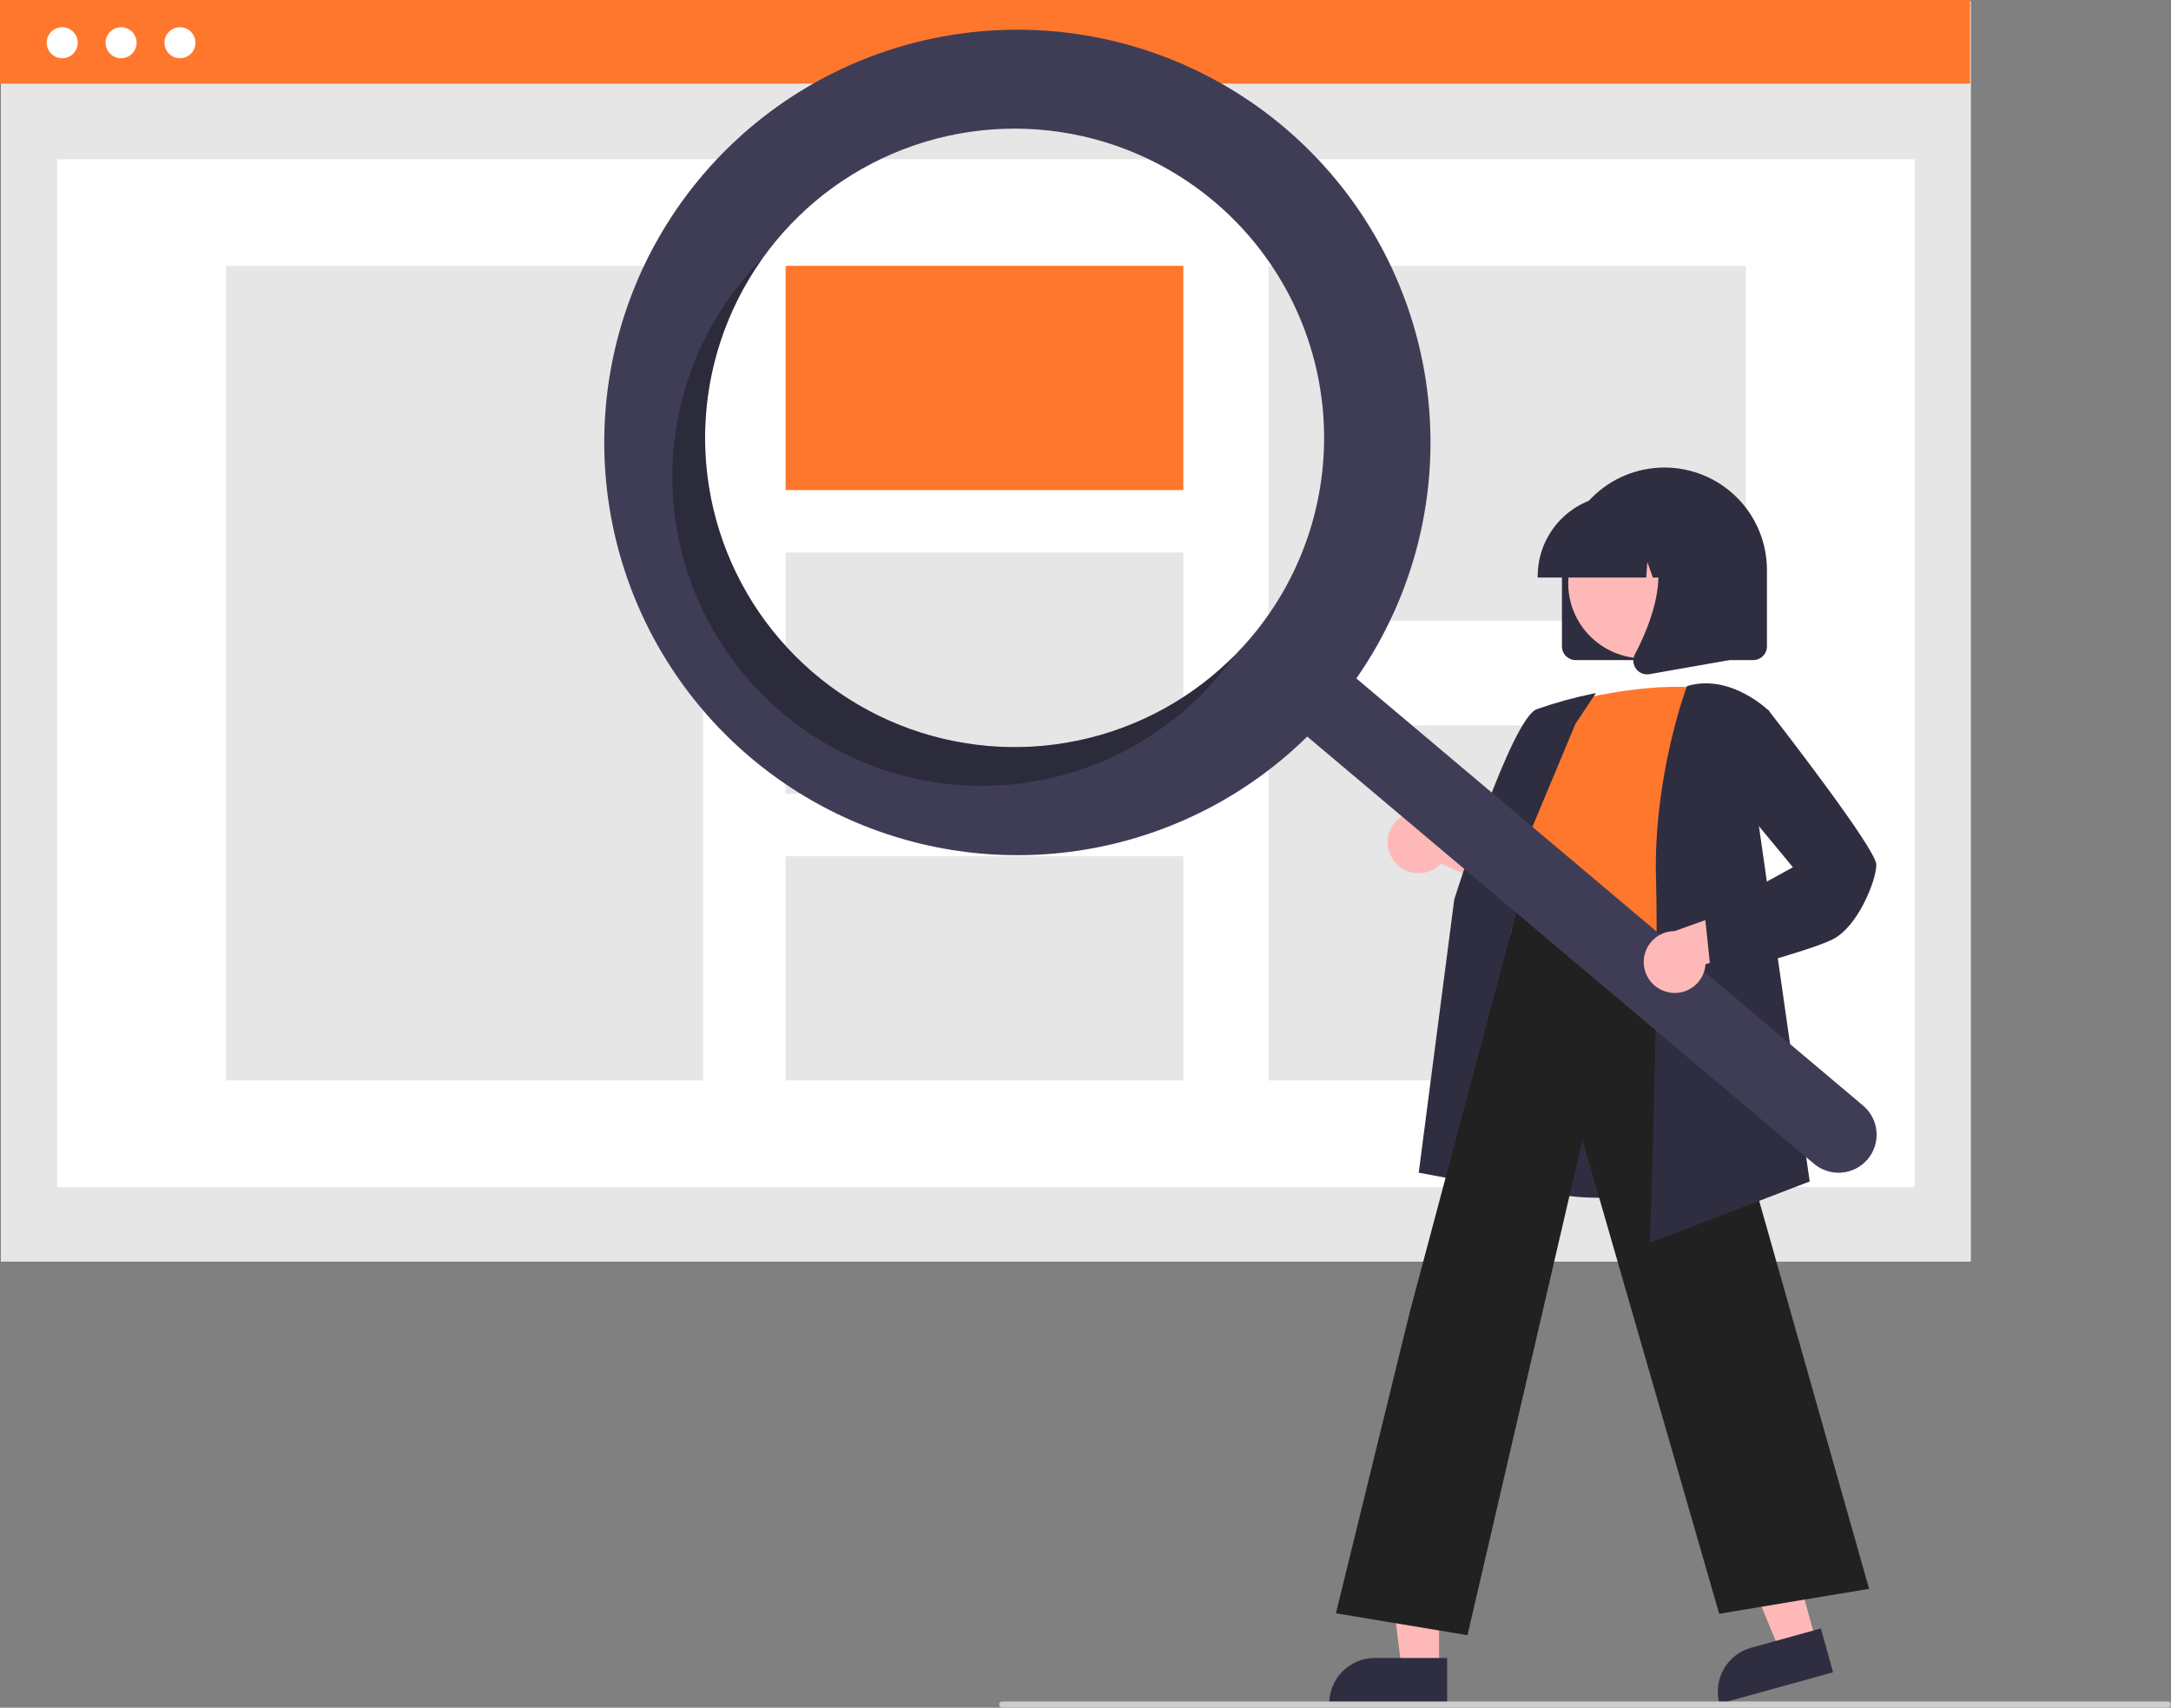 <svg width="300" height="236" viewBox="0 0 300 236" fill="none" xmlns="http://www.w3.org/2000/svg">
<rect x="0" y="0" width="300" height="236" fill="#808080" stroke="none"/>
<g clip-path="url(#clip0_603_12276)">
<path d="M272.35 0.154H0.116V174.356H272.35V0.154Z" fill="#E6E6E6"/>
<path d="M264.565 22.003H7.9V164.05H264.565V22.003Z" fill="white"/>
<path d="M272.233 0H0V11.556H272.233V0Z" fill="#FF772D"/>
<path d="M8.595 8.05C9.779 8.05 10.738 7.091 10.738 5.908C10.738 4.725 9.779 3.766 8.595 3.766C7.411 3.766 6.451 4.725 6.451 5.908C6.451 7.091 7.411 8.05 8.595 8.05Z" fill="white"/>
<path d="M16.732 8.05C17.915 8.05 18.875 7.091 18.875 5.908C18.875 4.725 17.915 3.766 16.732 3.766C15.548 3.766 14.588 4.725 14.588 5.908C14.588 7.091 15.548 8.05 16.732 8.05Z" fill="white"/>
<path d="M24.867 8.05C26.051 8.05 27.011 7.091 27.011 5.908C27.011 4.725 26.051 3.766 24.867 3.766C23.683 3.766 22.724 4.725 22.724 5.908C22.724 7.091 23.683 8.05 24.867 8.05Z" fill="white"/>
<path d="M97.173 36.742H31.223V149.312H97.173V36.742Z" fill="#E6E6E6"/>
<path d="M163.517 36.742H108.558V67.728H163.517V36.742Z" fill="#FF772D"/>
<path d="M163.517 76.357H108.558V109.697H163.517V76.357Z" fill="#E6E6E6"/>
<path d="M163.517 118.326H108.558V149.312H163.517V118.326Z" fill="#E6E6E6"/>
<path d="M241.244 36.742H175.293V85.799H241.244V36.742Z" fill="#E6E6E6"/>
<path d="M241.244 100.254H175.293V149.312H241.244V100.254Z" fill="#E6E6E6"/>
<path d="M215.837 89.324V78.763C215.837 75.009 217.329 71.409 219.986 68.755C222.642 66.101 226.245 64.61 230.001 64.61C233.758 64.61 237.361 66.101 240.017 68.755C242.673 71.409 244.165 75.009 244.165 78.763V89.324C244.165 89.828 243.964 90.311 243.608 90.668C243.251 91.024 242.767 91.224 242.263 91.225H217.74C217.235 91.224 216.752 91.024 216.395 90.668C216.038 90.311 215.837 89.828 215.837 89.324Z" fill="#2F2E41"/>
<path d="M250.946 226.768L245.95 228.149L238.239 209.553L245.613 207.515L250.946 226.768Z" fill="#FFB8B8"/>
<path d="M241.986 227.709L251.621 225.045L253.3 231.106L237.599 235.448C237.378 234.652 237.317 233.82 237.418 233.001C237.519 232.181 237.781 231.389 238.188 230.671C238.596 229.952 239.141 229.321 239.793 228.813C240.444 228.304 241.19 227.93 241.986 227.709Z" fill="#2F2E41"/>
<path d="M198.861 230.607H193.677L191.211 210.63H198.862L198.861 230.607Z" fill="#FFB8B8"/>
<path d="M189.975 229.127H199.972V235.416H183.681C183.681 234.59 183.843 233.772 184.16 233.009C184.476 232.246 184.94 231.553 185.524 230.969C186.109 230.385 186.803 229.922 187.566 229.606C188.33 229.29 189.148 229.127 189.975 229.127Z" fill="#2F2E41"/>
<path d="M192.61 118.962C192.98 119.461 193.455 119.873 194.002 120.169C194.548 120.465 195.153 120.637 195.774 120.674C196.394 120.711 197.015 120.612 197.593 120.383C198.171 120.154 198.692 119.801 199.118 119.35L212.898 125.542L211.644 117.798L198.751 113.105C197.944 112.439 196.921 112.092 195.875 112.129C194.83 112.167 193.834 112.586 193.077 113.308C192.32 114.03 191.854 115.005 191.768 116.047C191.682 117.089 191.982 118.126 192.61 118.962Z" fill="#FFB8B8"/>
<path d="M221.241 165.533C216.912 165.533 212.43 164.888 208.663 162.972C206.663 161.975 204.891 160.576 203.457 158.863C202.023 157.15 200.959 155.16 200.33 153.017C198.367 146.807 200.842 140.706 203.235 134.807C204.718 131.151 206.119 127.698 206.483 124.295L206.61 123.086C207.176 117.659 207.665 112.971 210.371 111.213C211.774 110.302 213.661 110.25 216.139 111.054L239.412 118.608L238.557 162.75L238.415 162.797C238.294 162.838 230.089 165.533 221.241 165.533Z" fill="#2F2E41"/>
<path d="M215.732 97.312C215.732 97.312 227.148 93.932 236.027 95.199C236.027 95.199 230.953 123.081 232.644 132.375C234.336 141.669 203.259 135.966 209.601 127.095L211.715 116.533C211.715 116.533 207.487 112.309 211.292 107.239L215.732 97.312Z" fill="#FF772D"/>
<path d="M210.117 164.696L196.047 162.06L200.959 124.29C201.289 123.235 208.899 99.305 212.355 98.01C214.864 97.127 217.43 96.415 220.035 95.878L220.536 95.778L217.715 100.006L206.483 126.897L210.117 164.696Z" fill="#2F2E41"/>
<path d="M202.785 225.978L184.606 222.951L194.808 181.329L209.989 124.409L210.138 125.42C210.15 125.495 211.568 132.931 232.611 129.632L232.796 129.603L232.847 129.783L258.28 219.57L237.567 223.02L218.674 157.511L202.785 225.978Z" fill="#212121"/>
<path d="M227.981 171.764L227.993 171.444C228.005 171.09 229.256 135.801 228.838 121.609C228.419 107.368 233.034 95.036 233.08 94.913L233.118 94.814L233.22 94.785C239.19 93.081 244.369 98.166 244.42 98.218L244.493 98.291L242.793 112.306L250.072 163.272L227.981 171.764Z" fill="#2F2E41"/>
<path d="M227.091 90.979C232.826 90.979 237.476 86.333 237.476 80.603C237.476 74.873 232.826 70.227 227.091 70.227C221.355 70.227 216.706 74.873 216.706 80.603C216.706 86.333 221.355 90.979 227.091 90.979Z" fill="#FFB8B8"/>
<path d="M212.486 79.607C212.49 76.639 213.671 73.793 215.772 71.695C217.872 69.596 220.72 68.415 223.691 68.412H225.805C228.776 68.415 231.624 69.596 233.724 71.695C235.825 73.793 237.006 76.639 237.01 79.607V79.818H232.542L231.018 75.555L230.713 79.818H228.404L227.635 77.667L227.482 79.818H212.486V79.607Z" fill="#2F2E41"/>
<path d="M226.069 92.412C225.859 92.129 225.734 91.791 225.707 91.44C225.681 91.088 225.755 90.736 225.92 90.424C228.16 86.166 231.297 78.299 227.133 73.448L226.834 73.099H238.921V91.231L227.941 93.166C227.83 93.186 227.717 93.196 227.604 93.196C227.304 93.196 227.009 93.125 226.742 92.989C226.475 92.853 226.244 92.655 226.069 92.412Z" fill="#2F2E41"/>
<path d="M177.404 17.552C168.946 10.421 158.596 5.9 147.614 4.539C136.631 3.178 125.489 5.036 115.544 9.887C105.599 14.738 97.28 22.372 91.598 31.861C85.916 41.35 83.118 52.284 83.542 63.333C83.967 74.382 87.596 85.07 93.989 94.096C100.382 103.122 109.263 110.096 119.551 114.171C129.839 118.245 141.091 119.244 151.937 117.046C162.782 114.848 172.755 109.548 180.641 101.79L250.667 160.827C251.732 161.727 253.112 162.167 254.502 162.051C255.892 161.935 257.18 161.271 258.08 160.207C258.981 159.142 259.422 157.764 259.305 156.375C259.189 154.985 258.525 153.699 257.459 152.799L257.452 152.793L187.426 93.756C195.561 82.091 199.043 67.811 197.189 53.714C195.335 39.618 188.279 26.721 177.404 17.552ZM172.89 88.071C167.435 94.531 160.185 99.229 152.057 101.572C143.929 103.915 135.289 103.797 127.228 101.233C119.167 98.669 112.048 93.775 106.772 87.169C101.495 80.562 98.297 72.541 97.583 64.119C96.869 55.697 98.671 47.253 102.76 39.854C106.849 32.455 113.042 26.434 120.556 22.552C128.071 18.67 136.568 17.101 144.975 18.044C153.381 18.988 161.319 22.4 167.784 27.851C172.077 31.47 175.614 35.898 178.194 40.883C180.774 45.868 182.345 51.312 182.82 56.904C183.294 62.496 182.661 68.127 180.957 73.474C179.253 78.822 176.512 83.782 172.89 88.071Z" fill="#3F3D56"/>
<path opacity="0.3" d="M112.619 93.173C104.414 86.254 99.113 76.506 97.768 65.864C96.424 55.221 99.134 44.462 105.361 35.724C104.543 36.547 103.753 37.408 102.989 38.309C99.367 42.598 96.626 47.558 94.922 52.906C93.219 58.253 92.586 63.884 93.06 69.476C93.534 75.067 95.106 80.511 97.686 85.496C100.266 90.481 103.803 94.91 108.096 98.529C112.388 102.148 117.352 104.887 122.705 106.589C128.057 108.291 133.692 108.924 139.289 108.45C144.885 107.976 150.334 106.406 155.323 103.828C160.312 101.25 164.745 97.716 168.367 93.427C169.128 92.525 169.846 91.602 170.518 90.656C162.945 98.26 152.786 102.739 142.06 103.205C131.334 103.671 120.825 100.09 112.619 93.173Z" fill="black"/>
<path d="M230.425 137.101C231.029 137.249 231.658 137.262 232.267 137.141C232.877 137.019 233.452 136.765 233.953 136.398C234.454 136.03 234.868 135.557 235.166 135.012C235.464 134.467 235.639 133.863 235.678 133.243L250.237 129.206L244.319 124.05L231.401 128.675C230.354 128.678 229.345 129.064 228.565 129.761C227.785 130.458 227.287 131.416 227.167 132.455C227.047 133.494 227.312 134.54 227.912 135.397C228.513 136.253 229.407 136.86 230.425 137.101Z" fill="#FFB8B8"/>
<path d="M236.476 134.965L235.59 126.555L247.751 119.851L239.822 110.261L241.116 99.489L244.338 98.109L244.438 98.238C245.957 100.19 259.281 117.367 259.281 119.491C259.281 121.671 256.732 128.076 253.245 129.818C249.881 131.499 237.249 134.765 236.713 134.903L236.476 134.965Z" fill="#2F2E41"/>
<path d="M299.577 235.98H138.485C138.373 235.98 138.266 235.936 138.186 235.856C138.107 235.777 138.062 235.67 138.062 235.558C138.062 235.446 138.107 235.338 138.186 235.259C138.266 235.18 138.373 235.135 138.485 235.135H299.577C299.689 235.135 299.797 235.18 299.876 235.259C299.956 235.338 300 235.446 300 235.558C300 235.67 299.956 235.777 299.876 235.856C299.797 235.936 299.689 235.98 299.577 235.98Z" fill="#CCCCCC"/>
</g>
<defs>
<clipPath id="clip0_603_12276">
<rect width="300" height="235.98" fill="white"/>
</clipPath>
</defs>
</svg>
